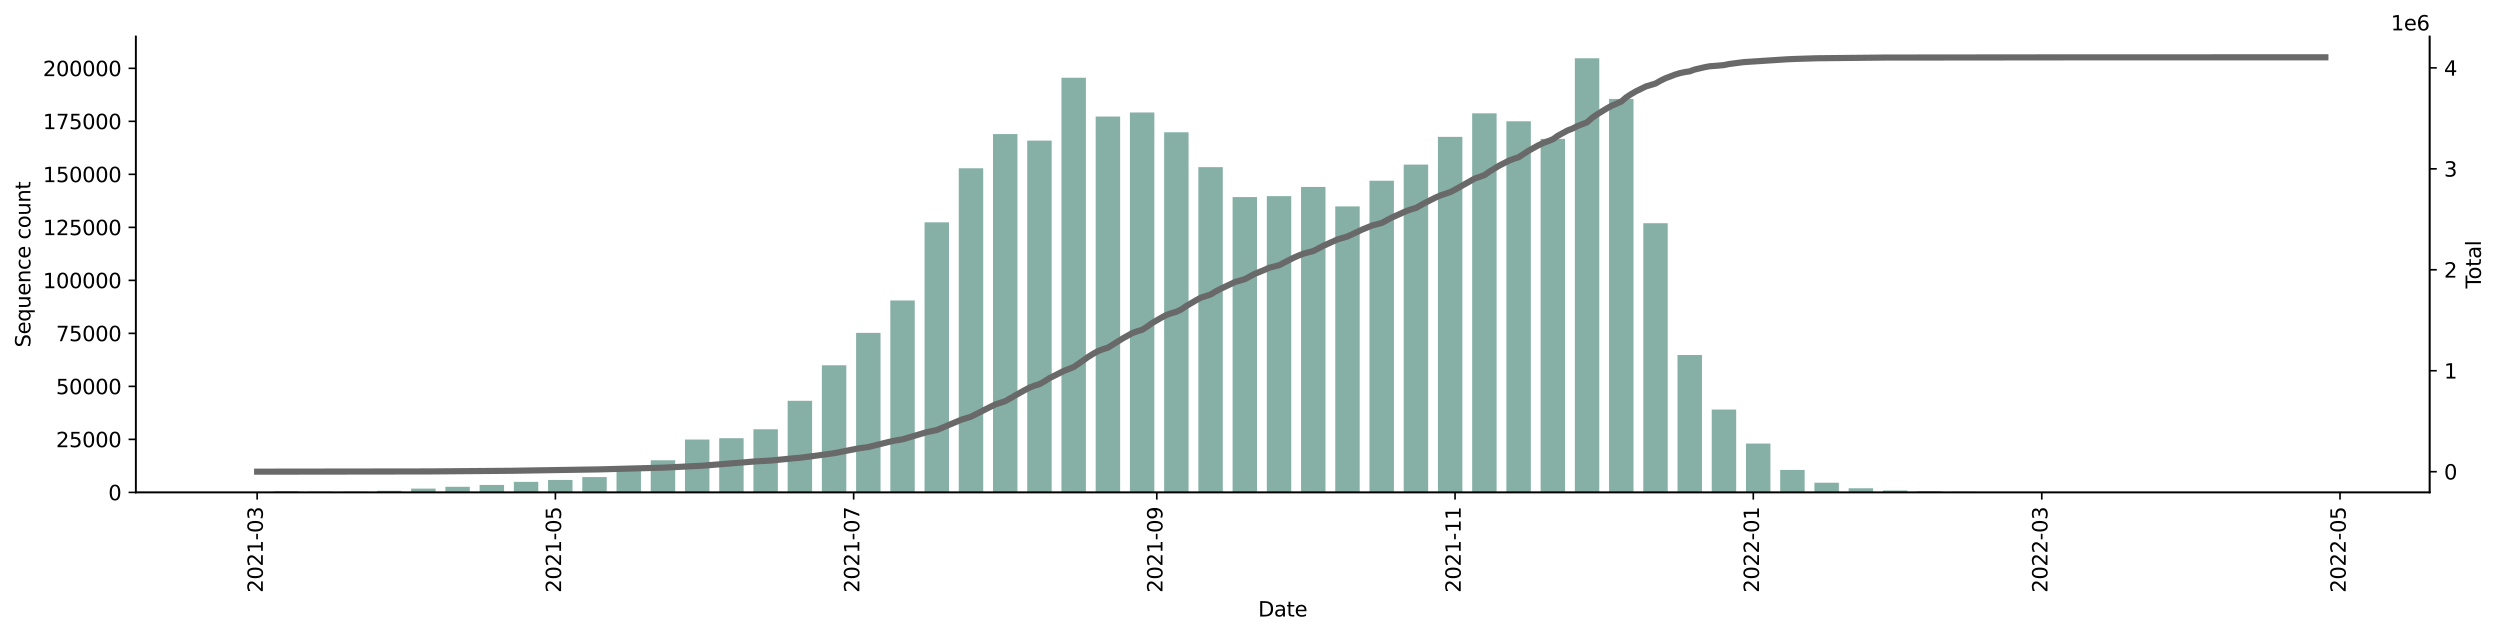 <?xml version="1.0" encoding="utf-8" standalone="no"?>
<!DOCTYPE svg PUBLIC "-//W3C//DTD SVG 1.1//EN"
  "http://www.w3.org/Graphics/SVG/1.1/DTD/svg11.dtd">
<svg xmlns:xlink="http://www.w3.org/1999/xlink" width="1216.294pt" height="309.219pt" viewBox="0 0 1216.294 309.219" xmlns="http://www.w3.org/2000/svg" version="1.1">
 <defs>
  <style type="text/css">*{stroke-linejoin: round; stroke-linecap: butt}</style>
 </defs>
 <g id="figure_1">
  <g id="patch_1">
   <path d="M 0 309.219 
L 1216.294 309.219 
L 1216.294 0 
L 0 0 
z
" style="fill: #ffffff"/>
  </g>
  <g id="axes_1">
   <g id="patch_2">
    <path d="M 66.053 239.558 
L 1182.053 239.558 
L 1182.053 17.798 
L 66.053 17.798 
z
" style="fill: #ffffff"/>
   </g>
   <g id="patch_3">
    <path d="M 116.78 239.558 
L 128.674 239.558 
L 128.674 239.424 
L 116.78 239.424 
z
" clip-path="url(#pb787d46e75)" style="fill: #86b0a6"/>
   </g>
   <g id="patch_4">
    <path d="M 133.432 239.558 
L 145.326 239.558 
L 145.326 239.024 
L 133.432 239.024 
z
" clip-path="url(#pb787d46e75)" style="fill: #86b0a6"/>
   </g>
   <g id="patch_5">
    <path d="M 150.083 239.558 
L 161.977 239.558 
L 161.977 239.2 
L 150.083 239.2 
z
" clip-path="url(#pb787d46e75)" style="fill: #86b0a6"/>
   </g>
   <g id="patch_6">
    <path d="M 166.735 239.558 
L 178.628 239.558 
L 178.628 239.237 
L 166.735 239.237 
z
" clip-path="url(#pb787d46e75)" style="fill: #86b0a6"/>
   </g>
   <g id="patch_7">
    <path d="M 183.386 239.558 
L 195.28 239.558 
L 195.28 238.768 
L 183.386 238.768 
z
" clip-path="url(#pb787d46e75)" style="fill: #86b0a6"/>
   </g>
   <g id="patch_8">
    <path d="M 200.037 239.558 
L 211.931 239.558 
L 211.931 237.711 
L 200.037 237.711 
z
" clip-path="url(#pb787d46e75)" style="fill: #86b0a6"/>
   </g>
   <g id="patch_9">
    <path d="M 216.689 239.558 
L 228.583 239.558 
L 228.583 236.842 
L 216.689 236.842 
z
" clip-path="url(#pb787d46e75)" style="fill: #86b0a6"/>
   </g>
   <g id="patch_10">
    <path d="M 233.34 239.558 
L 245.234 239.558 
L 245.234 235.918 
L 233.34 235.918 
z
" clip-path="url(#pb787d46e75)" style="fill: #86b0a6"/>
   </g>
   <g id="patch_11">
    <path d="M 249.992 239.558 
L 261.885 239.558 
L 261.885 234.441 
L 249.992 234.441 
z
" clip-path="url(#pb787d46e75)" style="fill: #86b0a6"/>
   </g>
   <g id="patch_12">
    <path d="M 266.643 239.558 
L 278.537 239.558 
L 278.537 233.503 
L 266.643 233.503 
z
" clip-path="url(#pb787d46e75)" style="fill: #86b0a6"/>
   </g>
   <g id="patch_13">
    <path d="M 283.294 239.558 
L 295.188 239.558 
L 295.188 232.097 
L 283.294 232.097 
z
" clip-path="url(#pb787d46e75)" style="fill: #86b0a6"/>
   </g>
   <g id="patch_14">
    <path d="M 299.946 239.558 
L 311.84 239.558 
L 311.84 228.747 
L 299.946 228.747 
z
" clip-path="url(#pb787d46e75)" style="fill: #86b0a6"/>
   </g>
   <g id="patch_15">
    <path d="M 316.597 239.558 
L 328.491 239.558 
L 328.491 223.932 
L 316.597 223.932 
z
" clip-path="url(#pb787d46e75)" style="fill: #86b0a6"/>
   </g>
   <g id="patch_16">
    <path d="M 333.248 239.558 
L 345.142 239.558 
L 345.142 213.837 
L 333.248 213.837 
z
" clip-path="url(#pb787d46e75)" style="fill: #86b0a6"/>
   </g>
   <g id="patch_17">
    <path d="M 349.9 239.558 
L 361.794 239.558 
L 361.794 213.206 
L 349.9 213.206 
z
" clip-path="url(#pb787d46e75)" style="fill: #86b0a6"/>
   </g>
   <g id="patch_18">
    <path d="M 366.551 239.558 
L 378.445 239.558 
L 378.445 208.832 
L 366.551 208.832 
z
" clip-path="url(#pb787d46e75)" style="fill: #86b0a6"/>
   </g>
   <g id="patch_19">
    <path d="M 383.203 239.558 
L 395.097 239.558 
L 395.097 195.002 
L 383.203 195.002 
z
" clip-path="url(#pb787d46e75)" style="fill: #86b0a6"/>
   </g>
   <g id="patch_20">
    <path d="M 399.854 239.558 
L 411.748 239.558 
L 411.748 177.706 
L 399.854 177.706 
z
" clip-path="url(#pb787d46e75)" style="fill: #86b0a6"/>
   </g>
   <g id="patch_21">
    <path d="M 416.505 239.558 
L 428.399 239.558 
L 428.399 161.957 
L 416.505 161.957 
z
" clip-path="url(#pb787d46e75)" style="fill: #86b0a6"/>
   </g>
   <g id="patch_22">
    <path d="M 433.157 239.558 
L 445.051 239.558 
L 445.051 146.175 
L 433.157 146.175 
z
" clip-path="url(#pb787d46e75)" style="fill: #86b0a6"/>
   </g>
   <g id="patch_23">
    <path d="M 449.808 239.558 
L 461.702 239.558 
L 461.702 108.166 
L 449.808 108.166 
z
" clip-path="url(#pb787d46e75)" style="fill: #86b0a6"/>
   </g>
   <g id="patch_24">
    <path d="M 466.46 239.558 
L 478.353 239.558 
L 478.353 81.854 
L 466.46 81.854 
z
" clip-path="url(#pb787d46e75)" style="fill: #86b0a6"/>
   </g>
   <g id="patch_25">
    <path d="M 483.111 239.558 
L 495.005 239.558 
L 495.005 65.241 
L 483.111 65.241 
z
" clip-path="url(#pb787d46e75)" style="fill: #86b0a6"/>
   </g>
   <g id="patch_26">
    <path d="M 499.762 239.558 
L 511.656 239.558 
L 511.656 68.412 
L 499.762 68.412 
z
" clip-path="url(#pb787d46e75)" style="fill: #86b0a6"/>
   </g>
   <g id="patch_27">
    <path d="M 516.414 239.558 
L 528.308 239.558 
L 528.308 37.814 
L 516.414 37.814 
z
" clip-path="url(#pb787d46e75)" style="fill: #86b0a6"/>
   </g>
   <g id="patch_28">
    <path d="M 533.065 239.558 
L 544.959 239.558 
L 544.959 56.711 
L 533.065 56.711 
z
" clip-path="url(#pb787d46e75)" style="fill: #86b0a6"/>
   </g>
   <g id="patch_29">
    <path d="M 549.717 239.558 
L 561.61 239.558 
L 561.61 54.722 
L 549.717 54.722 
z
" clip-path="url(#pb787d46e75)" style="fill: #86b0a6"/>
   </g>
   <g id="patch_30">
    <path d="M 566.368 239.558 
L 578.262 239.558 
L 578.262 64.335 
L 566.368 64.335 
z
" clip-path="url(#pb787d46e75)" style="fill: #86b0a6"/>
   </g>
   <g id="patch_31">
    <path d="M 583.019 239.558 
L 594.913 239.558 
L 594.913 81.303 
L 583.019 81.303 
z
" clip-path="url(#pb787d46e75)" style="fill: #86b0a6"/>
   </g>
   <g id="patch_32">
    <path d="M 599.671 239.558 
L 611.565 239.558 
L 611.565 95.871 
L 599.671 95.871 
z
" clip-path="url(#pb787d46e75)" style="fill: #86b0a6"/>
   </g>
   <g id="patch_33">
    <path d="M 616.322 239.558 
L 628.216 239.558 
L 628.216 95.435 
L 616.322 95.435 
z
" clip-path="url(#pb787d46e75)" style="fill: #86b0a6"/>
   </g>
   <g id="patch_34">
    <path d="M 632.974 239.558 
L 644.867 239.558 
L 644.867 90.94 
L 632.974 90.94 
z
" clip-path="url(#pb787d46e75)" style="fill: #86b0a6"/>
   </g>
   <g id="patch_35">
    <path d="M 649.625 239.558 
L 661.519 239.558 
L 661.519 100.406 
L 649.625 100.406 
z
" clip-path="url(#pb787d46e75)" style="fill: #86b0a6"/>
   </g>
   <g id="patch_36">
    <path d="M 666.276 239.558 
L 678.17 239.558 
L 678.17 87.933 
L 666.276 87.933 
z
" clip-path="url(#pb787d46e75)" style="fill: #86b0a6"/>
   </g>
   <g id="patch_37">
    <path d="M 682.928 239.558 
L 694.822 239.558 
L 694.822 80.086 
L 682.928 80.086 
z
" clip-path="url(#pb787d46e75)" style="fill: #86b0a6"/>
   </g>
   <g id="patch_38">
    <path d="M 699.579 239.558 
L 711.473 239.558 
L 711.473 66.579 
L 699.579 66.579 
z
" clip-path="url(#pb787d46e75)" style="fill: #86b0a6"/>
   </g>
   <g id="patch_39">
    <path d="M 716.23 239.558 
L 728.124 239.558 
L 728.124 55.131 
L 716.23 55.131 
z
" clip-path="url(#pb787d46e75)" style="fill: #86b0a6"/>
   </g>
   <g id="patch_40">
    <path d="M 732.882 239.558 
L 744.776 239.558 
L 744.776 58.991 
L 732.882 58.991 
z
" clip-path="url(#pb787d46e75)" style="fill: #86b0a6"/>
   </g>
   <g id="patch_41">
    <path d="M 749.533 239.558 
L 761.427 239.558 
L 761.427 67.56 
L 749.533 67.56 
z
" clip-path="url(#pb787d46e75)" style="fill: #86b0a6"/>
   </g>
   <g id="patch_42">
    <path d="M 766.185 239.558 
L 778.078 239.558 
L 778.078 28.358 
L 766.185 28.358 
z
" clip-path="url(#pb787d46e75)" style="fill: #86b0a6"/>
   </g>
   <g id="patch_43">
    <path d="M 782.836 239.558 
L 794.73 239.558 
L 794.73 48.14 
L 782.836 48.14 
z
" clip-path="url(#pb787d46e75)" style="fill: #86b0a6"/>
   </g>
   <g id="patch_44">
    <path d="M 799.487 239.558 
L 811.381 239.558 
L 811.381 108.583 
L 799.487 108.583 
z
" clip-path="url(#pb787d46e75)" style="fill: #86b0a6"/>
   </g>
   <g id="patch_45">
    <path d="M 816.139 239.558 
L 828.033 239.558 
L 828.033 172.715 
L 816.139 172.715 
z
" clip-path="url(#pb787d46e75)" style="fill: #86b0a6"/>
   </g>
   <g id="patch_46">
    <path d="M 832.79 239.558 
L 844.684 239.558 
L 844.684 199.244 
L 832.79 199.244 
z
" clip-path="url(#pb787d46e75)" style="fill: #86b0a6"/>
   </g>
   <g id="patch_47">
    <path d="M 849.442 239.558 
L 861.335 239.558 
L 861.335 215.791 
L 849.442 215.791 
z
" clip-path="url(#pb787d46e75)" style="fill: #86b0a6"/>
   </g>
   <g id="patch_48">
    <path d="M 866.093 239.558 
L 877.987 239.558 
L 877.987 228.626 
L 866.093 228.626 
z
" clip-path="url(#pb787d46e75)" style="fill: #86b0a6"/>
   </g>
   <g id="patch_49">
    <path d="M 882.744 239.558 
L 894.638 239.558 
L 894.638 234.853 
L 882.744 234.853 
z
" clip-path="url(#pb787d46e75)" style="fill: #86b0a6"/>
   </g>
   <g id="patch_50">
    <path d="M 899.396 239.558 
L 911.29 239.558 
L 911.29 237.557 
L 899.396 237.557 
z
" clip-path="url(#pb787d46e75)" style="fill: #86b0a6"/>
   </g>
   <g id="patch_51">
    <path d="M 916.047 239.558 
L 927.941 239.558 
L 927.941 238.606 
L 916.047 238.606 
z
" clip-path="url(#pb787d46e75)" style="fill: #86b0a6"/>
   </g>
   <g id="patch_52">
    <path d="M 932.699 239.558 
L 944.592 239.558 
L 944.592 239.017 
L 932.699 239.017 
z
" clip-path="url(#pb787d46e75)" style="fill: #86b0a6"/>
   </g>
   <g id="patch_53">
    <path d="M 949.35 239.558 
L 961.244 239.558 
L 961.244 239.266 
L 949.35 239.266 
z
" clip-path="url(#pb787d46e75)" style="fill: #86b0a6"/>
   </g>
   <g id="patch_54">
    <path d="M 966.001 239.558 
L 977.895 239.558 
L 977.895 239.374 
L 966.001 239.374 
z
" clip-path="url(#pb787d46e75)" style="fill: #86b0a6"/>
   </g>
   <g id="patch_55">
    <path d="M 982.653 239.558 
L 994.547 239.558 
L 994.547 239.452 
L 982.653 239.452 
z
" clip-path="url(#pb787d46e75)" style="fill: #86b0a6"/>
   </g>
   <g id="patch_56">
    <path d="M 999.304 239.558 
L 1011.198 239.558 
L 1011.198 239.459 
L 999.304 239.459 
z
" clip-path="url(#pb787d46e75)" style="fill: #86b0a6"/>
   </g>
   <g id="patch_57">
    <path d="M 1015.956 239.558 
L 1027.849 239.558 
L 1027.849 239.46 
L 1015.956 239.46 
z
" clip-path="url(#pb787d46e75)" style="fill: #86b0a6"/>
   </g>
   <g id="patch_58">
    <path d="M 1032.607 239.558 
L 1044.501 239.558 
L 1044.501 239.484 
L 1032.607 239.484 
z
" clip-path="url(#pb787d46e75)" style="fill: #86b0a6"/>
   </g>
   <g id="patch_59">
    <path d="M 1049.258 239.558 
L 1061.152 239.558 
L 1061.152 239.529 
L 1049.258 239.529 
z
" clip-path="url(#pb787d46e75)" style="fill: #86b0a6"/>
   </g>
   <g id="patch_60">
    <path d="M 1065.91 239.558 
L 1077.804 239.558 
L 1077.804 239.54 
L 1065.91 239.54 
z
" clip-path="url(#pb787d46e75)" style="fill: #86b0a6"/>
   </g>
   <g id="patch_61">
    <path d="M 1082.561 239.558 
L 1094.455 239.558 
L 1094.455 239.544 
L 1082.561 239.544 
z
" clip-path="url(#pb787d46e75)" style="fill: #86b0a6"/>
   </g>
   <g id="patch_62">
    <path d="M 1099.212 239.558 
L 1111.106 239.558 
L 1111.106 239.546 
L 1099.212 239.546 
z
" clip-path="url(#pb787d46e75)" style="fill: #86b0a6"/>
   </g>
   <g id="patch_63">
    <path d="M 1115.864 239.558 
L 1127.758 239.558 
L 1127.758 239.55 
L 1115.864 239.55 
z
" clip-path="url(#pb787d46e75)" style="fill: #86b0a6"/>
   </g>
   <g id="matplotlib.axis_1">
    <g id="xtick_1">
     <g id="line2d_1">
      <defs>
       <path id="mfaab625cb1" d="M 0 0 
L 0 3.5 
" style="stroke: #000000; stroke-width: 0.8"/>
      </defs>
      <g>
       <use xlink:href="#mfaab625cb1" x="125.106" y="239.558" style="stroke: #000000; stroke-width: 0.8"/>
      </g>
     </g>
     <g id="text_1">
      <!-- 2021-03 -->
      <g transform="translate(127.865 288.341)rotate(-90)scale(0.1 -0.1)">
       <defs>
        <path id="DejaVuSans-32" d="M 1228 531 
L 3431 531 
L 3431 0 
L 469 0 
L 469 531 
Q 828 903 1448 1529 
Q 2069 2156 2228 2338 
Q 2531 2678 2651 2914 
Q 2772 3150 2772 3378 
Q 2772 3750 2511 3984 
Q 2250 4219 1831 4219 
Q 1534 4219 1204 4116 
Q 875 4013 500 3803 
L 500 4441 
Q 881 4594 1212 4672 
Q 1544 4750 1819 4750 
Q 2544 4750 2975 4387 
Q 3406 4025 3406 3419 
Q 3406 3131 3298 2873 
Q 3191 2616 2906 2266 
Q 2828 2175 2409 1742 
Q 1991 1309 1228 531 
z
" transform="scale(0.016)"/>
        <path id="DejaVuSans-30" d="M 2034 4250 
Q 1547 4250 1301 3770 
Q 1056 3291 1056 2328 
Q 1056 1369 1301 889 
Q 1547 409 2034 409 
Q 2525 409 2770 889 
Q 3016 1369 3016 2328 
Q 3016 3291 2770 3770 
Q 2525 4250 2034 4250 
z
M 2034 4750 
Q 2819 4750 3233 4129 
Q 3647 3509 3647 2328 
Q 3647 1150 3233 529 
Q 2819 -91 2034 -91 
Q 1250 -91 836 529 
Q 422 1150 422 2328 
Q 422 3509 836 4129 
Q 1250 4750 2034 4750 
z
" transform="scale(0.016)"/>
        <path id="DejaVuSans-31" d="M 794 531 
L 1825 531 
L 1825 4091 
L 703 3866 
L 703 4441 
L 1819 4666 
L 2450 4666 
L 2450 531 
L 3481 531 
L 3481 0 
L 794 0 
L 794 531 
z
" transform="scale(0.016)"/>
        <path id="DejaVuSans-2d" d="M 313 2009 
L 1997 2009 
L 1997 1497 
L 313 1497 
L 313 2009 
z
" transform="scale(0.016)"/>
        <path id="DejaVuSans-33" d="M 2597 2516 
Q 3050 2419 3304 2112 
Q 3559 1806 3559 1356 
Q 3559 666 3084 287 
Q 2609 -91 1734 -91 
Q 1441 -91 1130 -33 
Q 819 25 488 141 
L 488 750 
Q 750 597 1062 519 
Q 1375 441 1716 441 
Q 2309 441 2620 675 
Q 2931 909 2931 1356 
Q 2931 1769 2642 2001 
Q 2353 2234 1838 2234 
L 1294 2234 
L 1294 2753 
L 1863 2753 
Q 2328 2753 2575 2939 
Q 2822 3125 2822 3475 
Q 2822 3834 2567 4026 
Q 2313 4219 1838 4219 
Q 1578 4219 1281 4162 
Q 984 4106 628 3988 
L 628 4550 
Q 988 4650 1302 4700 
Q 1616 4750 1894 4750 
Q 2613 4750 3031 4423 
Q 3450 4097 3450 3541 
Q 3450 3153 3228 2886 
Q 3006 2619 2597 2516 
z
" transform="scale(0.016)"/>
       </defs>
       <use xlink:href="#DejaVuSans-32"/>
       <use xlink:href="#DejaVuSans-30" x="63.623"/>
       <use xlink:href="#DejaVuSans-32" x="127.246"/>
       <use xlink:href="#DejaVuSans-31" x="190.869"/>
       <use xlink:href="#DejaVuSans-2d" x="254.492"/>
       <use xlink:href="#DejaVuSans-30" x="290.576"/>
       <use xlink:href="#DejaVuSans-33" x="354.199"/>
      </g>
     </g>
    </g>
    <g id="xtick_2">
     <g id="line2d_2">
      <g>
       <use xlink:href="#mfaab625cb1" x="270.211" y="239.558" style="stroke: #000000; stroke-width: 0.8"/>
      </g>
     </g>
     <g id="text_2">
      <!-- 2021-05 -->
      <g transform="translate(272.97 288.341)rotate(-90)scale(0.1 -0.1)">
       <defs>
        <path id="DejaVuSans-35" d="M 691 4666 
L 3169 4666 
L 3169 4134 
L 1269 4134 
L 1269 2991 
Q 1406 3038 1543 3061 
Q 1681 3084 1819 3084 
Q 2600 3084 3056 2656 
Q 3513 2228 3513 1497 
Q 3513 744 3044 326 
Q 2575 -91 1722 -91 
Q 1428 -91 1123 -41 
Q 819 9 494 109 
L 494 744 
Q 775 591 1075 516 
Q 1375 441 1709 441 
Q 2250 441 2565 725 
Q 2881 1009 2881 1497 
Q 2881 1984 2565 2268 
Q 2250 2553 1709 2553 
Q 1456 2553 1204 2497 
Q 953 2441 691 2322 
L 691 4666 
z
" transform="scale(0.016)"/>
       </defs>
       <use xlink:href="#DejaVuSans-32"/>
       <use xlink:href="#DejaVuSans-30" x="63.623"/>
       <use xlink:href="#DejaVuSans-32" x="127.246"/>
       <use xlink:href="#DejaVuSans-31" x="190.869"/>
       <use xlink:href="#DejaVuSans-2d" x="254.492"/>
       <use xlink:href="#DejaVuSans-30" x="290.576"/>
       <use xlink:href="#DejaVuSans-35" x="354.199"/>
      </g>
     </g>
    </g>
    <g id="xtick_3">
     <g id="line2d_3">
      <g>
       <use xlink:href="#mfaab625cb1" x="415.316" y="239.558" style="stroke: #000000; stroke-width: 0.8"/>
      </g>
     </g>
     <g id="text_3">
      <!-- 2021-07 -->
      <g transform="translate(418.075 288.341)rotate(-90)scale(0.1 -0.1)">
       <defs>
        <path id="DejaVuSans-37" d="M 525 4666 
L 3525 4666 
L 3525 4397 
L 1831 0 
L 1172 0 
L 2766 4134 
L 525 4134 
L 525 4666 
z
" transform="scale(0.016)"/>
       </defs>
       <use xlink:href="#DejaVuSans-32"/>
       <use xlink:href="#DejaVuSans-30" x="63.623"/>
       <use xlink:href="#DejaVuSans-32" x="127.246"/>
       <use xlink:href="#DejaVuSans-31" x="190.869"/>
       <use xlink:href="#DejaVuSans-2d" x="254.492"/>
       <use xlink:href="#DejaVuSans-30" x="290.576"/>
       <use xlink:href="#DejaVuSans-37" x="354.199"/>
      </g>
     </g>
    </g>
    <g id="xtick_4">
     <g id="line2d_4">
      <g>
       <use xlink:href="#mfaab625cb1" x="562.8" y="239.558" style="stroke: #000000; stroke-width: 0.8"/>
      </g>
     </g>
     <g id="text_4">
      <!-- 2021-09 -->
      <g transform="translate(565.559 288.341)rotate(-90)scale(0.1 -0.1)">
       <defs>
        <path id="DejaVuSans-39" d="M 703 97 
L 703 672 
Q 941 559 1184 500 
Q 1428 441 1663 441 
Q 2288 441 2617 861 
Q 2947 1281 2994 2138 
Q 2813 1869 2534 1725 
Q 2256 1581 1919 1581 
Q 1219 1581 811 2004 
Q 403 2428 403 3163 
Q 403 3881 828 4315 
Q 1253 4750 1959 4750 
Q 2769 4750 3195 4129 
Q 3622 3509 3622 2328 
Q 3622 1225 3098 567 
Q 2575 -91 1691 -91 
Q 1453 -91 1209 -44 
Q 966 3 703 97 
z
M 1959 2075 
Q 2384 2075 2632 2365 
Q 2881 2656 2881 3163 
Q 2881 3666 2632 3958 
Q 2384 4250 1959 4250 
Q 1534 4250 1286 3958 
Q 1038 3666 1038 3163 
Q 1038 2656 1286 2365 
Q 1534 2075 1959 2075 
z
" transform="scale(0.016)"/>
       </defs>
       <use xlink:href="#DejaVuSans-32"/>
       <use xlink:href="#DejaVuSans-30" x="63.623"/>
       <use xlink:href="#DejaVuSans-32" x="127.246"/>
       <use xlink:href="#DejaVuSans-31" x="190.869"/>
       <use xlink:href="#DejaVuSans-2d" x="254.492"/>
       <use xlink:href="#DejaVuSans-30" x="290.576"/>
       <use xlink:href="#DejaVuSans-39" x="354.199"/>
      </g>
     </g>
    </g>
    <g id="xtick_5">
     <g id="line2d_5">
      <g>
       <use xlink:href="#mfaab625cb1" x="707.905" y="239.558" style="stroke: #000000; stroke-width: 0.8"/>
      </g>
     </g>
     <g id="text_5">
      <!-- 2021-11 -->
      <g transform="translate(710.664 288.341)rotate(-90)scale(0.1 -0.1)">
       <use xlink:href="#DejaVuSans-32"/>
       <use xlink:href="#DejaVuSans-30" x="63.623"/>
       <use xlink:href="#DejaVuSans-32" x="127.246"/>
       <use xlink:href="#DejaVuSans-31" x="190.869"/>
       <use xlink:href="#DejaVuSans-2d" x="254.492"/>
       <use xlink:href="#DejaVuSans-31" x="290.576"/>
       <use xlink:href="#DejaVuSans-31" x="354.199"/>
      </g>
     </g>
    </g>
    <g id="xtick_6">
     <g id="line2d_6">
      <g>
       <use xlink:href="#mfaab625cb1" x="853.01" y="239.558" style="stroke: #000000; stroke-width: 0.8"/>
      </g>
     </g>
     <g id="text_6">
      <!-- 2022-01 -->
      <g transform="translate(855.769 288.341)rotate(-90)scale(0.1 -0.1)">
       <use xlink:href="#DejaVuSans-32"/>
       <use xlink:href="#DejaVuSans-30" x="63.623"/>
       <use xlink:href="#DejaVuSans-32" x="127.246"/>
       <use xlink:href="#DejaVuSans-32" x="190.869"/>
       <use xlink:href="#DejaVuSans-2d" x="254.492"/>
       <use xlink:href="#DejaVuSans-30" x="290.576"/>
       <use xlink:href="#DejaVuSans-31" x="354.199"/>
      </g>
     </g>
    </g>
    <g id="xtick_7">
     <g id="line2d_7">
      <g>
       <use xlink:href="#mfaab625cb1" x="993.357" y="239.558" style="stroke: #000000; stroke-width: 0.8"/>
      </g>
     </g>
     <g id="text_7">
      <!-- 2022-03 -->
      <g transform="translate(996.117 288.341)rotate(-90)scale(0.1 -0.1)">
       <use xlink:href="#DejaVuSans-32"/>
       <use xlink:href="#DejaVuSans-30" x="63.623"/>
       <use xlink:href="#DejaVuSans-32" x="127.246"/>
       <use xlink:href="#DejaVuSans-32" x="190.869"/>
       <use xlink:href="#DejaVuSans-2d" x="254.492"/>
       <use xlink:href="#DejaVuSans-30" x="290.576"/>
       <use xlink:href="#DejaVuSans-33" x="354.199"/>
      </g>
     </g>
    </g>
    <g id="xtick_8">
     <g id="line2d_8">
      <g>
       <use xlink:href="#mfaab625cb1" x="1138.462" y="239.558" style="stroke: #000000; stroke-width: 0.8"/>
      </g>
     </g>
     <g id="text_8">
      <!-- 2022-05 -->
      <g transform="translate(1141.222 288.341)rotate(-90)scale(0.1 -0.1)">
       <use xlink:href="#DejaVuSans-32"/>
       <use xlink:href="#DejaVuSans-30" x="63.623"/>
       <use xlink:href="#DejaVuSans-32" x="127.246"/>
       <use xlink:href="#DejaVuSans-32" x="190.869"/>
       <use xlink:href="#DejaVuSans-2d" x="254.492"/>
       <use xlink:href="#DejaVuSans-30" x="290.576"/>
       <use xlink:href="#DejaVuSans-35" x="354.199"/>
      </g>
     </g>
    </g>
    <g id="text_9">
     <!-- Date -->
     <g transform="translate(612.102 299.94)scale(0.1 -0.1)">
      <defs>
       <path id="DejaVuSans-44" d="M 1259 4147 
L 1259 519 
L 2022 519 
Q 2988 519 3436 956 
Q 3884 1394 3884 2338 
Q 3884 3275 3436 3711 
Q 2988 4147 2022 4147 
L 1259 4147 
z
M 628 4666 
L 1925 4666 
Q 3281 4666 3915 4102 
Q 4550 3538 4550 2338 
Q 4550 1131 3912 565 
Q 3275 0 1925 0 
L 628 0 
L 628 4666 
z
" transform="scale(0.016)"/>
       <path id="DejaVuSans-61" d="M 2194 1759 
Q 1497 1759 1228 1600 
Q 959 1441 959 1056 
Q 959 750 1161 570 
Q 1363 391 1709 391 
Q 2188 391 2477 730 
Q 2766 1069 2766 1631 
L 2766 1759 
L 2194 1759 
z
M 3341 1997 
L 3341 0 
L 2766 0 
L 2766 531 
Q 2569 213 2275 61 
Q 1981 -91 1556 -91 
Q 1019 -91 701 211 
Q 384 513 384 1019 
Q 384 1609 779 1909 
Q 1175 2209 1959 2209 
L 2766 2209 
L 2766 2266 
Q 2766 2663 2505 2880 
Q 2244 3097 1772 3097 
Q 1472 3097 1187 3025 
Q 903 2953 641 2809 
L 641 3341 
Q 956 3463 1253 3523 
Q 1550 3584 1831 3584 
Q 2591 3584 2966 3190 
Q 3341 2797 3341 1997 
z
" transform="scale(0.016)"/>
       <path id="DejaVuSans-74" d="M 1172 4494 
L 1172 3500 
L 2356 3500 
L 2356 3053 
L 1172 3053 
L 1172 1153 
Q 1172 725 1289 603 
Q 1406 481 1766 481 
L 2356 481 
L 2356 0 
L 1766 0 
Q 1100 0 847 248 
Q 594 497 594 1153 
L 594 3053 
L 172 3053 
L 172 3500 
L 594 3500 
L 594 4494 
L 1172 4494 
z
" transform="scale(0.016)"/>
       <path id="DejaVuSans-65" d="M 3597 1894 
L 3597 1613 
L 953 1613 
Q 991 1019 1311 708 
Q 1631 397 2203 397 
Q 2534 397 2845 478 
Q 3156 559 3463 722 
L 3463 178 
Q 3153 47 2828 -22 
Q 2503 -91 2169 -91 
Q 1331 -91 842 396 
Q 353 884 353 1716 
Q 353 2575 817 3079 
Q 1281 3584 2069 3584 
Q 2775 3584 3186 3129 
Q 3597 2675 3597 1894 
z
M 3022 2063 
Q 3016 2534 2758 2815 
Q 2500 3097 2075 3097 
Q 1594 3097 1305 2825 
Q 1016 2553 972 2059 
L 3022 2063 
z
" transform="scale(0.016)"/>
      </defs>
      <use xlink:href="#DejaVuSans-44"/>
      <use xlink:href="#DejaVuSans-61" x="77.002"/>
      <use xlink:href="#DejaVuSans-74" x="138.281"/>
      <use xlink:href="#DejaVuSans-65" x="177.49"/>
     </g>
    </g>
   </g>
   <g id="matplotlib.axis_2">
    <g id="ytick_1">
     <g id="line2d_9">
      <defs>
       <path id="mb4e30fb733" d="M 0 0 
L -3.5 0 
" style="stroke: #000000; stroke-width: 0.8"/>
      </defs>
      <g>
       <use xlink:href="#mb4e30fb733" x="66.053" y="239.558" style="stroke: #000000; stroke-width: 0.8"/>
      </g>
     </g>
     <g id="text_10">
      <!-- 0 -->
      <g transform="translate(52.691 243.358)scale(0.1 -0.1)">
       <use xlink:href="#DejaVuSans-30"/>
      </g>
     </g>
    </g>
    <g id="ytick_2">
     <g id="line2d_10">
      <g>
       <use xlink:href="#mb4e30fb733" x="66.053" y="213.768" style="stroke: #000000; stroke-width: 0.8"/>
      </g>
     </g>
     <g id="text_11">
      <!-- 25000 -->
      <g transform="translate(27.241 217.568)scale(0.1 -0.1)">
       <use xlink:href="#DejaVuSans-32"/>
       <use xlink:href="#DejaVuSans-35" x="63.623"/>
       <use xlink:href="#DejaVuSans-30" x="127.246"/>
       <use xlink:href="#DejaVuSans-30" x="190.869"/>
       <use xlink:href="#DejaVuSans-30" x="254.492"/>
      </g>
     </g>
    </g>
    <g id="ytick_3">
     <g id="line2d_11">
      <g>
       <use xlink:href="#mb4e30fb733" x="66.053" y="187.979" style="stroke: #000000; stroke-width: 0.8"/>
      </g>
     </g>
     <g id="text_12">
      <!-- 50000 -->
      <g transform="translate(27.241 191.778)scale(0.1 -0.1)">
       <use xlink:href="#DejaVuSans-35"/>
       <use xlink:href="#DejaVuSans-30" x="63.623"/>
       <use xlink:href="#DejaVuSans-30" x="127.246"/>
       <use xlink:href="#DejaVuSans-30" x="190.869"/>
       <use xlink:href="#DejaVuSans-30" x="254.492"/>
      </g>
     </g>
    </g>
    <g id="ytick_4">
     <g id="line2d_12">
      <g>
       <use xlink:href="#mb4e30fb733" x="66.053" y="162.189" style="stroke: #000000; stroke-width: 0.8"/>
      </g>
     </g>
     <g id="text_13">
      <!-- 75000 -->
      <g transform="translate(27.241 165.988)scale(0.1 -0.1)">
       <use xlink:href="#DejaVuSans-37"/>
       <use xlink:href="#DejaVuSans-35" x="63.623"/>
       <use xlink:href="#DejaVuSans-30" x="127.246"/>
       <use xlink:href="#DejaVuSans-30" x="190.869"/>
       <use xlink:href="#DejaVuSans-30" x="254.492"/>
      </g>
     </g>
    </g>
    <g id="ytick_5">
     <g id="line2d_13">
      <g>
       <use xlink:href="#mb4e30fb733" x="66.053" y="136.399" style="stroke: #000000; stroke-width: 0.8"/>
      </g>
     </g>
     <g id="text_14">
      <!-- 100000 -->
      <g transform="translate(20.878 140.198)scale(0.1 -0.1)">
       <use xlink:href="#DejaVuSans-31"/>
       <use xlink:href="#DejaVuSans-30" x="63.623"/>
       <use xlink:href="#DejaVuSans-30" x="127.246"/>
       <use xlink:href="#DejaVuSans-30" x="190.869"/>
       <use xlink:href="#DejaVuSans-30" x="254.492"/>
       <use xlink:href="#DejaVuSans-30" x="318.115"/>
      </g>
     </g>
    </g>
    <g id="ytick_6">
     <g id="line2d_14">
      <g>
       <use xlink:href="#mb4e30fb733" x="66.053" y="110.609" style="stroke: #000000; stroke-width: 0.8"/>
      </g>
     </g>
     <g id="text_15">
      <!-- 125000 -->
      <g transform="translate(20.878 114.408)scale(0.1 -0.1)">
       <use xlink:href="#DejaVuSans-31"/>
       <use xlink:href="#DejaVuSans-32" x="63.623"/>
       <use xlink:href="#DejaVuSans-35" x="127.246"/>
       <use xlink:href="#DejaVuSans-30" x="190.869"/>
       <use xlink:href="#DejaVuSans-30" x="254.492"/>
       <use xlink:href="#DejaVuSans-30" x="318.115"/>
      </g>
     </g>
    </g>
    <g id="ytick_7">
     <g id="line2d_15">
      <g>
       <use xlink:href="#mb4e30fb733" x="66.053" y="84.819" style="stroke: #000000; stroke-width: 0.8"/>
      </g>
     </g>
     <g id="text_16">
      <!-- 150000 -->
      <g transform="translate(20.878 88.618)scale(0.1 -0.1)">
       <use xlink:href="#DejaVuSans-31"/>
       <use xlink:href="#DejaVuSans-35" x="63.623"/>
       <use xlink:href="#DejaVuSans-30" x="127.246"/>
       <use xlink:href="#DejaVuSans-30" x="190.869"/>
       <use xlink:href="#DejaVuSans-30" x="254.492"/>
       <use xlink:href="#DejaVuSans-30" x="318.115"/>
      </g>
     </g>
    </g>
    <g id="ytick_8">
     <g id="line2d_16">
      <g>
       <use xlink:href="#mb4e30fb733" x="66.053" y="59.029" style="stroke: #000000; stroke-width: 0.8"/>
      </g>
     </g>
     <g id="text_17">
      <!-- 175000 -->
      <g transform="translate(20.878 62.828)scale(0.1 -0.1)">
       <use xlink:href="#DejaVuSans-31"/>
       <use xlink:href="#DejaVuSans-37" x="63.623"/>
       <use xlink:href="#DejaVuSans-35" x="127.246"/>
       <use xlink:href="#DejaVuSans-30" x="190.869"/>
       <use xlink:href="#DejaVuSans-30" x="254.492"/>
       <use xlink:href="#DejaVuSans-30" x="318.115"/>
      </g>
     </g>
    </g>
    <g id="ytick_9">
     <g id="line2d_17">
      <g>
       <use xlink:href="#mb4e30fb733" x="66.053" y="33.239" style="stroke: #000000; stroke-width: 0.8"/>
      </g>
     </g>
     <g id="text_18">
      <!-- 200000 -->
      <g transform="translate(20.878 37.038)scale(0.1 -0.1)">
       <use xlink:href="#DejaVuSans-32"/>
       <use xlink:href="#DejaVuSans-30" x="63.623"/>
       <use xlink:href="#DejaVuSans-30" x="127.246"/>
       <use xlink:href="#DejaVuSans-30" x="190.869"/>
       <use xlink:href="#DejaVuSans-30" x="254.492"/>
       <use xlink:href="#DejaVuSans-30" x="318.115"/>
      </g>
     </g>
    </g>
    <g id="text_19">
     <!-- Sequence count -->
     <g transform="translate(14.798 169.039)rotate(-90)scale(0.1 -0.1)">
      <defs>
       <path id="DejaVuSans-53" d="M 3425 4513 
L 3425 3897 
Q 3066 4069 2747 4153 
Q 2428 4238 2131 4238 
Q 1616 4238 1336 4038 
Q 1056 3838 1056 3469 
Q 1056 3159 1242 3001 
Q 1428 2844 1947 2747 
L 2328 2669 
Q 3034 2534 3370 2195 
Q 3706 1856 3706 1288 
Q 3706 609 3251 259 
Q 2797 -91 1919 -91 
Q 1588 -91 1214 -16 
Q 841 59 441 206 
L 441 856 
Q 825 641 1194 531 
Q 1563 422 1919 422 
Q 2459 422 2753 634 
Q 3047 847 3047 1241 
Q 3047 1584 2836 1778 
Q 2625 1972 2144 2069 
L 1759 2144 
Q 1053 2284 737 2584 
Q 422 2884 422 3419 
Q 422 4038 858 4394 
Q 1294 4750 2059 4750 
Q 2388 4750 2728 4690 
Q 3069 4631 3425 4513 
z
" transform="scale(0.016)"/>
       <path id="DejaVuSans-71" d="M 947 1747 
Q 947 1113 1208 752 
Q 1469 391 1925 391 
Q 2381 391 2643 752 
Q 2906 1113 2906 1747 
Q 2906 2381 2643 2742 
Q 2381 3103 1925 3103 
Q 1469 3103 1208 2742 
Q 947 2381 947 1747 
z
M 2906 525 
Q 2725 213 2448 61 
Q 2172 -91 1784 -91 
Q 1150 -91 751 415 
Q 353 922 353 1747 
Q 353 2572 751 3078 
Q 1150 3584 1784 3584 
Q 2172 3584 2448 3432 
Q 2725 3281 2906 2969 
L 2906 3500 
L 3481 3500 
L 3481 -1331 
L 2906 -1331 
L 2906 525 
z
" transform="scale(0.016)"/>
       <path id="DejaVuSans-75" d="M 544 1381 
L 544 3500 
L 1119 3500 
L 1119 1403 
Q 1119 906 1312 657 
Q 1506 409 1894 409 
Q 2359 409 2629 706 
Q 2900 1003 2900 1516 
L 2900 3500 
L 3475 3500 
L 3475 0 
L 2900 0 
L 2900 538 
Q 2691 219 2414 64 
Q 2138 -91 1772 -91 
Q 1169 -91 856 284 
Q 544 659 544 1381 
z
M 1991 3584 
L 1991 3584 
z
" transform="scale(0.016)"/>
       <path id="DejaVuSans-6e" d="M 3513 2113 
L 3513 0 
L 2938 0 
L 2938 2094 
Q 2938 2591 2744 2837 
Q 2550 3084 2163 3084 
Q 1697 3084 1428 2787 
Q 1159 2491 1159 1978 
L 1159 0 
L 581 0 
L 581 3500 
L 1159 3500 
L 1159 2956 
Q 1366 3272 1645 3428 
Q 1925 3584 2291 3584 
Q 2894 3584 3203 3211 
Q 3513 2838 3513 2113 
z
" transform="scale(0.016)"/>
       <path id="DejaVuSans-63" d="M 3122 3366 
L 3122 2828 
Q 2878 2963 2633 3030 
Q 2388 3097 2138 3097 
Q 1578 3097 1268 2742 
Q 959 2388 959 1747 
Q 959 1106 1268 751 
Q 1578 397 2138 397 
Q 2388 397 2633 464 
Q 2878 531 3122 666 
L 3122 134 
Q 2881 22 2623 -34 
Q 2366 -91 2075 -91 
Q 1284 -91 818 406 
Q 353 903 353 1747 
Q 353 2603 823 3093 
Q 1294 3584 2113 3584 
Q 2378 3584 2631 3529 
Q 2884 3475 3122 3366 
z
" transform="scale(0.016)"/>
       <path id="DejaVuSans-20" transform="scale(0.016)"/>
       <path id="DejaVuSans-6f" d="M 1959 3097 
Q 1497 3097 1228 2736 
Q 959 2375 959 1747 
Q 959 1119 1226 758 
Q 1494 397 1959 397 
Q 2419 397 2687 759 
Q 2956 1122 2956 1747 
Q 2956 2369 2687 2733 
Q 2419 3097 1959 3097 
z
M 1959 3584 
Q 2709 3584 3137 3096 
Q 3566 2609 3566 1747 
Q 3566 888 3137 398 
Q 2709 -91 1959 -91 
Q 1206 -91 779 398 
Q 353 888 353 1747 
Q 353 2609 779 3096 
Q 1206 3584 1959 3584 
z
" transform="scale(0.016)"/>
      </defs>
      <use xlink:href="#DejaVuSans-53"/>
      <use xlink:href="#DejaVuSans-65" x="63.477"/>
      <use xlink:href="#DejaVuSans-71" x="125"/>
      <use xlink:href="#DejaVuSans-75" x="188.477"/>
      <use xlink:href="#DejaVuSans-65" x="251.855"/>
      <use xlink:href="#DejaVuSans-6e" x="313.379"/>
      <use xlink:href="#DejaVuSans-63" x="376.758"/>
      <use xlink:href="#DejaVuSans-65" x="431.738"/>
      <use xlink:href="#DejaVuSans-20" x="493.262"/>
      <use xlink:href="#DejaVuSans-63" x="525.049"/>
      <use xlink:href="#DejaVuSans-6f" x="580.029"/>
      <use xlink:href="#DejaVuSans-75" x="641.211"/>
      <use xlink:href="#DejaVuSans-6e" x="704.59"/>
      <use xlink:href="#DejaVuSans-74" x="767.969"/>
     </g>
    </g>
   </g>
   <g id="patch_64">
    <path d="M 66.053 239.558 
L 66.053 17.798 
" style="fill: none; stroke: #000000; stroke-width: 0.8; stroke-linejoin: miter; stroke-linecap: square"/>
   </g>
   <g id="patch_65">
    <path d="M 1182.053 239.558 
L 1182.053 17.798 
" style="fill: none; stroke: #000000; stroke-width: 0.8; stroke-linejoin: miter; stroke-linecap: square"/>
   </g>
   <g id="patch_66">
    <path d="M 66.053 239.558 
L 1182.053 239.558 
" style="fill: none; stroke: #000000; stroke-width: 0.8; stroke-linejoin: miter; stroke-linecap: square"/>
   </g>
  </g>
  <g id="axes_2">
   <g id="matplotlib.axis_3">
    <g id="ytick_10">
     <g id="line2d_18">
      <defs>
       <path id="m6f62b8b767" d="M 0 0 
L 3.5 0 
" style="stroke: #000000; stroke-width: 0.8"/>
      </defs>
      <g>
       <use xlink:href="#m6f62b8b767" x="1182.053" y="229.48" style="stroke: #000000; stroke-width: 0.8"/>
      </g>
     </g>
     <g id="text_20">
      <!-- 0 -->
      <g transform="translate(1189.053 233.28)scale(0.1 -0.1)">
       <use xlink:href="#DejaVuSans-30"/>
      </g>
     </g>
    </g>
    <g id="ytick_11">
     <g id="line2d_19">
      <g>
       <use xlink:href="#m6f62b8b767" x="1182.053" y="180.365" style="stroke: #000000; stroke-width: 0.8"/>
      </g>
     </g>
     <g id="text_21">
      <!-- 1 -->
      <g transform="translate(1189.053 184.164)scale(0.1 -0.1)">
       <use xlink:href="#DejaVuSans-31"/>
      </g>
     </g>
    </g>
    <g id="ytick_12">
     <g id="line2d_20">
      <g>
       <use xlink:href="#m6f62b8b767" x="1182.053" y="131.249" style="stroke: #000000; stroke-width: 0.8"/>
      </g>
     </g>
     <g id="text_22">
      <!-- 2 -->
      <g transform="translate(1189.053 135.048)scale(0.1 -0.1)">
       <use xlink:href="#DejaVuSans-32"/>
      </g>
     </g>
    </g>
    <g id="ytick_13">
     <g id="line2d_21">
      <g>
       <use xlink:href="#m6f62b8b767" x="1182.053" y="82.133" style="stroke: #000000; stroke-width: 0.8"/>
      </g>
     </g>
     <g id="text_23">
      <!-- 3 -->
      <g transform="translate(1189.053 85.932)scale(0.1 -0.1)">
       <use xlink:href="#DejaVuSans-33"/>
      </g>
     </g>
    </g>
    <g id="ytick_14">
     <g id="line2d_22">
      <g>
       <use xlink:href="#m6f62b8b767" x="1182.053" y="33.017" style="stroke: #000000; stroke-width: 0.8"/>
      </g>
     </g>
     <g id="text_24">
      <!-- 4 -->
      <g transform="translate(1189.053 36.816)scale(0.1 -0.1)">
       <defs>
        <path id="DejaVuSans-34" d="M 2419 4116 
L 825 1625 
L 2419 1625 
L 2419 4116 
z
M 2253 4666 
L 3047 4666 
L 3047 1625 
L 3713 1625 
L 3713 1100 
L 3047 1100 
L 3047 0 
L 2419 0 
L 2419 1100 
L 313 1100 
L 313 1709 
L 2253 4666 
z
" transform="scale(0.016)"/>
       </defs>
       <use xlink:href="#DejaVuSans-34"/>
      </g>
     </g>
    </g>
    <g id="text_25">
     <!-- Total -->
     <g transform="translate(1207.014 140.355)rotate(-90)scale(0.1 -0.1)">
      <defs>
       <path id="DejaVuSans-54" d="M -19 4666 
L 3928 4666 
L 3928 4134 
L 2272 4134 
L 2272 0 
L 1638 0 
L 1638 4134 
L -19 4134 
L -19 4666 
z
" transform="scale(0.016)"/>
       <path id="DejaVuSans-6c" d="M 603 4863 
L 1178 4863 
L 1178 0 
L 603 0 
L 603 4863 
z
" transform="scale(0.016)"/>
      </defs>
      <use xlink:href="#DejaVuSans-54"/>
      <use xlink:href="#DejaVuSans-6f" x="44.084"/>
      <use xlink:href="#DejaVuSans-74" x="105.266"/>
      <use xlink:href="#DejaVuSans-61" x="144.475"/>
      <use xlink:href="#DejaVuSans-6c" x="205.754"/>
     </g>
    </g>
    <g id="text_26">
     <!-- 1e6 -->
     <g transform="translate(1163.175 14.798)scale(0.1 -0.1)">
      <defs>
       <path id="DejaVuSans-36" d="M 2113 2584 
Q 1688 2584 1439 2293 
Q 1191 2003 1191 1497 
Q 1191 994 1439 701 
Q 1688 409 2113 409 
Q 2538 409 2786 701 
Q 3034 994 3034 1497 
Q 3034 2003 2786 2293 
Q 2538 2584 2113 2584 
z
M 3366 4563 
L 3366 3988 
Q 3128 4100 2886 4159 
Q 2644 4219 2406 4219 
Q 1781 4219 1451 3797 
Q 1122 3375 1075 2522 
Q 1259 2794 1537 2939 
Q 1816 3084 2150 3084 
Q 2853 3084 3261 2657 
Q 3669 2231 3669 1497 
Q 3669 778 3244 343 
Q 2819 -91 2113 -91 
Q 1303 -91 875 529 
Q 447 1150 447 2328 
Q 447 3434 972 4092 
Q 1497 4750 2381 4750 
Q 2619 4750 2861 4703 
Q 3103 4656 3366 4563 
z
" transform="scale(0.016)"/>
      </defs>
      <use xlink:href="#DejaVuSans-31"/>
      <use xlink:href="#DejaVuSans-65" x="63.623"/>
      <use xlink:href="#DejaVuSans-36" x="125.146"/>
     </g>
    </g>
   </g>
   <g id="line2d_23">
    <path d="M 125.106 229.478 
L 208.363 229.362 
L 248.802 229.045 
L 291.62 228.363 
L 322.544 227.524 
L 341.574 226.588 
L 367.741 224.463 
L 374.877 224.077 
L 386.771 222.9 
L 389.15 222.729 
L 405.801 220.503 
L 417.695 218.132 
L 422.452 217.477 
L 434.346 214.536 
L 439.104 213.741 
L 450.998 210.208 
L 455.755 209.217 
L 467.649 204.208 
L 472.407 202.728 
L 481.922 197.899 
L 484.3 196.76 
L 489.058 195.176 
L 493.815 192.445 
L 498.573 189.782 
L 500.952 188.553 
L 503.331 187.629 
L 505.709 186.889 
L 508.088 185.559 
L 510.467 184.036 
L 517.603 180.438 
L 522.361 178.577 
L 527.118 175.294 
L 529.497 173.579 
L 531.876 172.109 
L 534.255 170.787 
L 536.633 169.875 
L 539.012 169.157 
L 546.148 164.69 
L 550.906 162.039 
L 553.285 161.169 
L 555.663 160.468 
L 558.042 158.937 
L 560.421 157.232 
L 565.179 154.458 
L 567.557 153.205 
L 569.936 152.369 
L 572.315 151.692 
L 574.694 150.553 
L 577.072 148.943 
L 581.83 146.131 
L 584.209 144.825 
L 588.966 143.296 
L 591.345 141.845 
L 593.724 140.57 
L 600.86 137.198 
L 605.618 135.818 
L 610.375 133.261 
L 615.133 131.326 
L 617.512 130.244 
L 622.269 129.059 
L 627.027 126.574 
L 629.405 125.386 
L 631.784 124.338 
L 634.163 123.415 
L 638.92 122.138 
L 643.678 119.656 
L 650.814 116.45 
L 655.572 115.043 
L 662.708 111.698 
L 667.466 109.727 
L 672.223 108.487 
L 676.981 105.921 
L 684.117 102.71 
L 686.496 101.868 
L 688.875 101.169 
L 693.632 98.518 
L 698.39 96.133 
L 700.768 95.076 
L 705.526 93.472 
L 707.905 92.261 
L 717.42 86.891 
L 722.177 85.205 
L 724.556 83.536 
L 729.314 80.628 
L 734.071 78.194 
L 736.45 77.259 
L 738.829 76.508 
L 743.586 73.392 
L 748.344 70.742 
L 750.723 69.605 
L 755.48 67.788 
L 757.859 66.084 
L 762.616 63.485 
L 764.995 62.575 
L 767.374 61.352 
L 772.132 59.51 
L 774.51 57.406 
L 776.889 55.716 
L 781.647 52.793 
L 784.025 51.49 
L 788.783 49.427 
L 791.162 47.366 
L 793.54 45.803 
L 795.919 44.428 
L 800.677 42.087 
L 805.434 40.632 
L 807.813 39.271 
L 810.192 38.102 
L 814.949 36.303 
L 817.328 35.569 
L 819.707 35.068 
L 822.086 34.709 
L 824.465 33.833 
L 829.222 32.723 
L 831.601 32.268 
L 836.358 31.885 
L 838.737 31.662 
L 841.116 31.163 
L 848.252 30.224 
L 869.661 28.834 
L 874.419 28.648 
L 883.934 28.345 
L 917.237 28 
L 1012.387 27.893 
L 1131.326 27.878 
L 1131.326 27.878 
" clip-path="url(#pb787d46e75)" style="fill: none; stroke: #696969; stroke-width: 3; stroke-linecap: square"/>
   </g>
   <g id="patch_67">
    <path d="M 66.053 239.558 
L 66.053 17.798 
" style="fill: none; stroke: #000000; stroke-width: 0.8; stroke-linejoin: miter; stroke-linecap: square"/>
   </g>
   <g id="patch_68">
    <path d="M 1182.053 239.558 
L 1182.053 17.798 
" style="fill: none; stroke: #000000; stroke-width: 0.8; stroke-linejoin: miter; stroke-linecap: square"/>
   </g>
   <g id="patch_69">
    <path d="M 66.053 239.558 
L 1182.053 239.558 
" style="fill: none; stroke: #000000; stroke-width: 0.8; stroke-linejoin: miter; stroke-linecap: square"/>
   </g>
  </g>
 </g>
 <defs>
  <clipPath id="pb787d46e75">
   <rect x="66.053" y="17.798" width="1116" height="221.76"/>
  </clipPath>
 </defs>
</svg>
